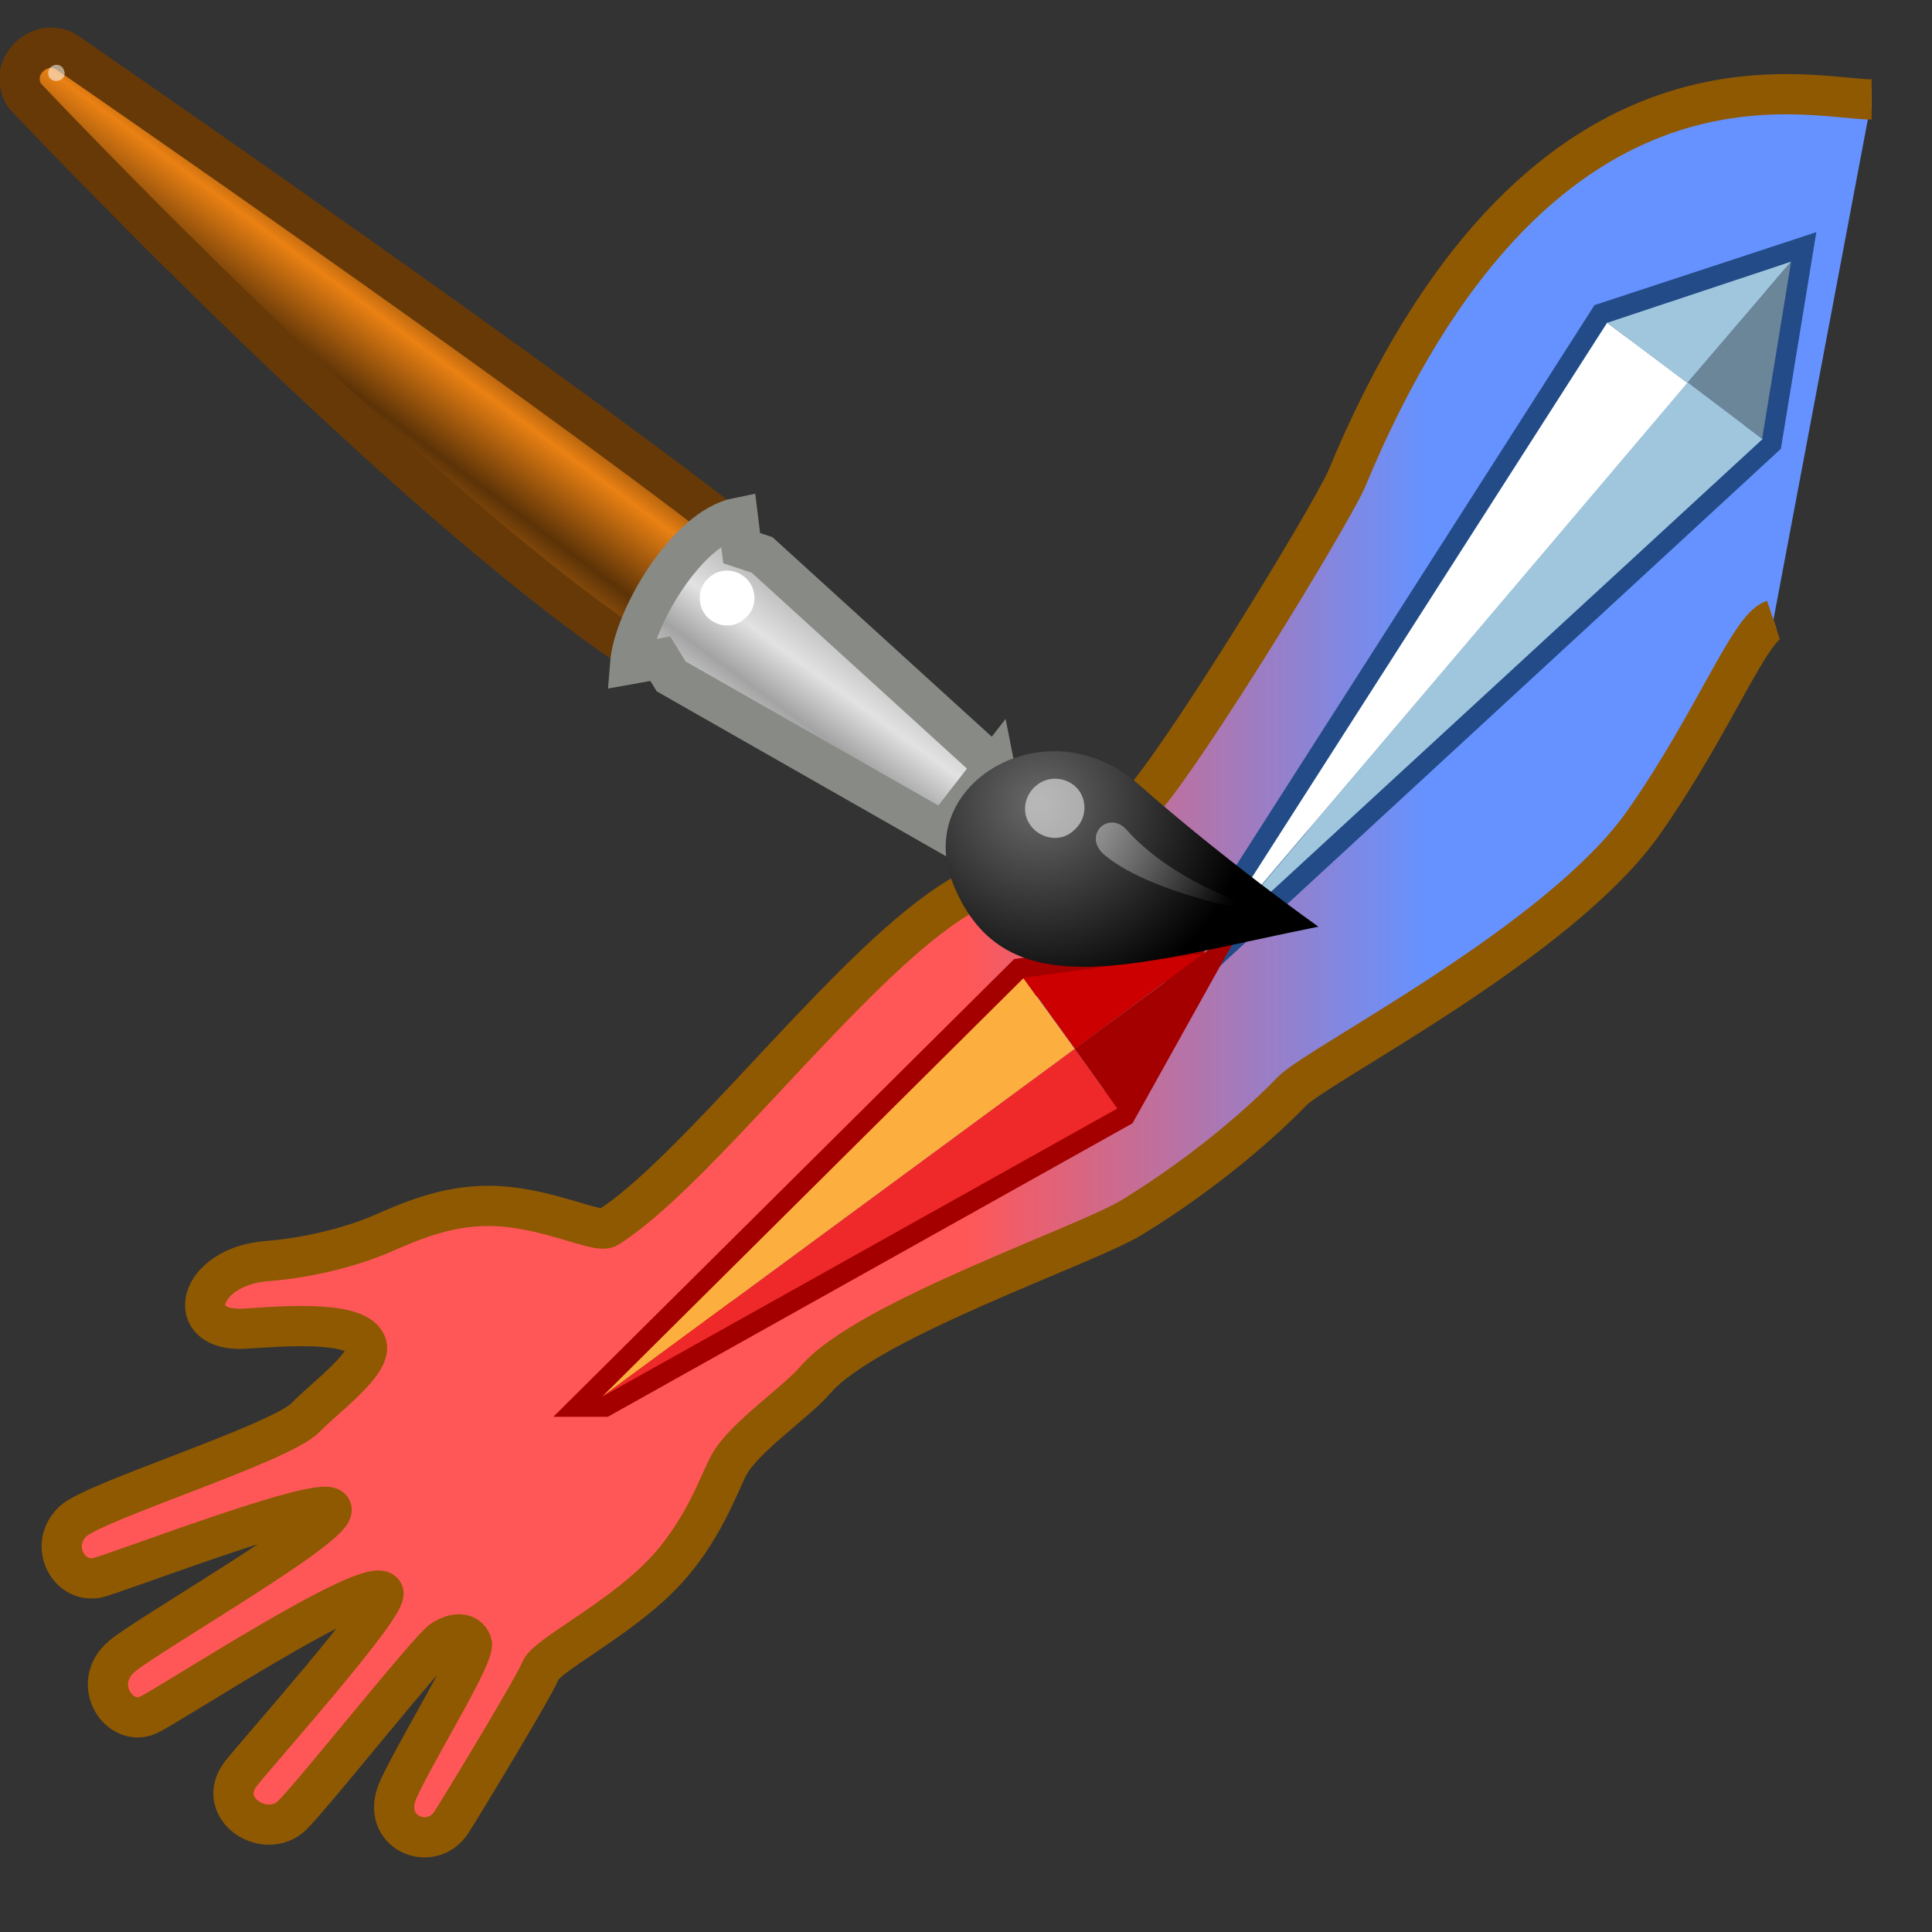 <svg xmlns="http://www.w3.org/2000/svg" width="48" height="48" xmlns:xlink="http://www.w3.org/1999/xlink"><rect width="100%" height="100%" fill="#333333" stroke="none"/><defs><linearGradient id="a"><stop offset="0" stop-color="#fff"/><stop offset="1" stop-color="#fff" stop-opacity="0"/></linearGradient><linearGradient id="k" x1="13.236" x2="7.752" y1="37.752" y2="42.282" xlink:href="#a" gradientUnits="userSpaceOnUse" gradientTransform="matrix(.852 0 0 .852 -1.675 3.754)"/><linearGradient id="b"><stop offset="0" stop-color="#696969"/><stop offset="1"/></linearGradient><radialGradient id="j" cx="15.415" cy="35.357" r="7.579" xlink:href="#b" fx="15.415" fy="35.357" gradientTransform="matrix(.995 0 0 .969 -4.583 .166)" gradientUnits="userSpaceOnUse"/><linearGradient id="c"><stop offset="0" stop-color="#bdbdbd"/><stop offset=".333" stop-color="#e2e2e2"/><stop offset=".667" stop-color="#a3a3a3"/><stop offset="1" stop-color="#ddd"/></linearGradient><linearGradient id="i" x1="19.395" x2="23.109" y1="30.001" y2="33.439" xlink:href="#c" gradientUnits="userSpaceOnUse" gradientTransform="translate(-3.907 -1.803)"/><linearGradient id="d"><stop offset="0" stop-color="#6e3d09"/><stop offset=".242" stop-color="#ea8113"/><stop offset=".621" stop-color="#5c3307"/><stop offset="1" stop-color="#e07c12"/></linearGradient><linearGradient id="h" x1="28.059" x2="33.437" y1="18.868" y2="23.743" xlink:href="#d" gradientUnits="userSpaceOnUse" gradientTransform="translate(-3.907 -1.803)"/><linearGradient><stop offset="0" stop-color="#9a7e00"/><stop offset="1" stop-color="#643e00"/></linearGradient><linearGradient id="f"><stop offset="0" stop-color="#ff5757"/><stop offset=".5" stop-color="#ff5757"/><stop offset=".75" stop-color="#6692ff"/><stop offset="1" stop-color="#6692ff"/></linearGradient><linearGradient id="e" x1="1095.571" x2="1115.426" y1="1677.312" y2="1711.281" gradientTransform="translate(-1071.474 -1655.858)" gradientUnits="userSpaceOnUse"><stop offset="0" stop-color="#FEF3DC"/><stop offset="1" stop-color="#FAAF3E"/></linearGradient><linearGradient x1="1095.571" x2="1115.426" y1="1677.312" y2="1711.281" gradientUnits="userSpaceOnUse" gradientTransform="translate(-1071.474 -1655.858)" xlink:href="#e"><stop offset="0" stop-color="#FEF3DC"/><stop offset="1" stop-color="#FAAF3E"/></linearGradient><linearGradient x1="1101.313" x2="1097.74" y1="1679.382" y2="1683.503" gradientUnits="userSpaceOnUse"><stop offset=".006" stop-color="#ED2829"/><stop offset=".099" stop-color="#DA3736"/><stop offset=".4" stop-color="#AA5D60"/><stop offset=".66" stop-color="#88757F"/><stop offset=".869" stop-color="#738192"/><stop offset="1" stop-color="#6B8599"/></linearGradient><linearGradient x1="1098.805" x2="1097.08" y1="1680.161" y2="1681.17" gradientUnits="userSpaceOnUse"><stop offset=".006" stop-color="#ED2829"/><stop offset=".126" stop-color="#DB4E49"/><stop offset=".274" stop-color="#C97472"/><stop offset=".422" stop-color="#BB9498"/><stop offset=".57" stop-color="#AFABB6"/><stop offset=".717" stop-color="#A7BACC"/><stop offset=".861" stop-color="#A2C3DA"/><stop offset="1" stop-color="#A0C6DE"/></linearGradient><linearGradient x1="1101.173" x2="1115.048" y1="1672.436" y2="1672.436" gradientUnits="userSpaceOnUse"><stop offset=".006" stop-color="#ED2829"/><stop offset=".126" stop-color="#DB4E49"/><stop offset=".274" stop-color="#C97472"/><stop offset=".422" stop-color="#BB9498"/><stop offset=".57" stop-color="#AFABB6"/><stop offset=".717" stop-color="#A7BACC"/><stop offset=".861" stop-color="#A2C3DA"/><stop offset="1" stop-color="#A0C6DE"/></linearGradient><linearGradient x1="1104.763" x2="1101.04" y1="1674.48" y2="1679.425" gradientUnits="userSpaceOnUse"><stop offset="0" stop-color="#fff"/><stop offset=".624" stop-color="#ED2829"/><stop offset="1" stop-color="#ED2829"/></linearGradient><linearGradient id="g" x1="1.254" x2="46.746" y1="24" y2="24" xlink:href="#f" gradientUnits="userSpaceOnUse"/></defs><g><g><path fill="none" stroke="#faaf3e" d="M24.23 18.55z"/></g><path fill="url(#g)" stroke="#d99357" stroke-width=".5" d="M44.06 15.4c-.6.2-1.47 2.52-3.2 5-2.05 2.96-8.03 6-8.75 6.7-.7.73-2.12 2-3.98 3.14-1.13.7-6.6 2.55-7.87 4.04-.47.55-1.76 1.42-2.14 2.1-.26.47-.67 1.75-1.75 2.82-1.08 1.08-2.8 1.94-2.94 2.3-.13.36-1.95 3.36-2.2 3.75-.5.82-1.82.28-1.33-.8.5-1.08 1.92-3.34 1.82-3.63-.12-.3-.45-.25-.73-.07-.3.18-3.2 3.83-3.73 4.35-.67.65-1.94-.18-1.27-1.04.44-.56 3.72-4.23 3.53-4.5-.34-.45-5.3 2.8-5.82 3.04-.72.35-1.48-.76-.67-1.45.65-.55 5.45-3.3 5.2-3.67-.25-.36-5.4 1.64-5.82 1.72-.7.14-1.22-.8-.6-1.4.52-.5 5.14-1.93 5.78-2.58.5-.52 1.73-1.4 1.5-1.85-.27-.6-2.3-.4-3-.36-1.57.1-1.2-1.55.56-1.68 1.02-.08 2.05-.35 2.75-.64.76-.33 1.64-.73 2.73-.73 1.4 0 2.7.7 2.97.54 2.1-1.32 5.62-6 8.2-7.86 1.8-1.32 4.17-1.65 5.14-2.8 1.15-1.36 4.45-6.75 5-7.9C38.17.5 44.9 2.47 46.5 2.47"/><path fill="none" stroke="#8f5902" d="M44.06 15.4c-.6.2-1.47 2.52-3.2 5-2.05 2.96-8.03 6-8.75 6.7-.7.73-2.12 2-3.98 3.14-1.13.7-6.6 2.55-7.87 4.04-.47.55-1.76 1.42-2.14 2.1-.26.47-.67 1.75-1.75 2.82-1.08 1.08-2.8 1.94-2.94 2.3-.13.36-1.95 3.36-2.2 3.75-.5.82-1.82.28-1.33-.8.5-1.08 1.92-3.34 1.82-3.63-.12-.3-.45-.25-.73-.07-.3.18-3.2 3.83-3.73 4.35-.67.65-1.94-.18-1.27-1.04.44-.56 3.72-4.23 3.53-4.5-.34-.45-5.3 2.8-5.82 3.04-.72.35-1.48-.76-.67-1.45.65-.55 5.45-3.3 5.2-3.67-.25-.36-5.4 1.64-5.82 1.72-.7.14-1.22-.8-.6-1.4.52-.5 5.14-1.93 5.78-2.58.5-.52 1.73-1.4 1.5-1.85-.27-.6-2.3-.4-3-.36-1.57.1-1.2-1.55.56-1.68 1.02-.08 2.05-.35 2.75-.64.76-.33 1.64-.73 2.73-.73 1.4 0 2.7.7 2.97.54 2.1-1.32 5.62-6 8.2-7.86 1.8-1.32 4.17-1.65 5.14-2.8 1.15-1.36 4.45-6.75 5-7.9C38.17.5 44.9 2.47 46.5 2.47"/><path fill="#709ec3" stroke="#224b87" d="M29.9 23.7L39.94 8 44.5 6.5l-.72 4.4L29.9 23.7z"/><path fill="#709ec3" stroke="#a40000" d="M14.96 34.7l10.47-10.4 4.48-.6-2.14 3.84-12.8 7.16z"/><path fill="#fcaf3e" d="M25.43 24.3L14.96 34.7l11.74-8.64-1.27-1.75z"/><path fill="#c00" d="M26.7 26.06l3.2-2.37-4.47.6 1.27 1.76z"/><path fill="#a40000" d="M26.7 26.06l1.06 1.48 2.15-3.85-3.2 2.36z"/><path fill="#ef2929" d="M14.96 34.7l11.74-8.64 1.06 1.48-12.8 7.16z"/><path fill="#fff" d="M39.93 8.02l2 1.5L29.9 23.68 39.94 8z"/><path fill="#a0c6de" d="M41.93 9.5l2.57-3-4.57 1.52 2 1.5z"/><path fill="#a0c6de" d="M43.78 10.9l-1.85-1.4L29.9 23.7 43.8 10.9z"/><path fill="#6b8599" d="M44.5 6.5l-.72 4.4-1.85-1.4 2.57-3z"/><g color="#000"><path fill="url(#h)" stroke="#673907" stroke-width="1.445" d="M19.65 22.6l4.07 3.8c7.2-7.08 17.78-24 17.78-24 .43-1.2-1.1-2-1.85-1.16 0 0-13.7 14.1-20 21.35z" stroke-linecap="round" overflow="visible" transform="matrix(-.679 .135 .135 .679 28.46 -4.864)"/><path fill="url(#i)" stroke="#888a85" stroke-width="1.445" d="M12.05 32.8l2.25 1.95 8.5-7.37.26-.7 1.1-.02c-.44-1.57-2.94-4.4-4.82-4.4l.08 1.1-.67.38-6.7 9.07z" stroke-linecap="round" overflow="visible" transform="matrix(-.679 .135 .135 .679 28.46 -4.864)"/><path fill="url(#j)" d="M1.76 40.72c6.6 0 11.62.8 12.56-4.02.77-3.87-4.56-5.72-7.2-2.27-2.54 3.33-5.36 6.3-5.36 6.3z" overflow="visible" transform="matrix(-.679 .135 .135 .679 28.46 -4.864)"/><path fill="#fff" d="M25.48 20.23c.12.55.8.78 1.2.4.2-.17.3-.43.25-.7-.1-.55-.78-.77-1.2-.4-.2.17-.3.44-.25.7z" opacity=".528" overflow="visible"/><path fill="#fff" d="M17.4 15c.1.5.72.72 1.1.37.2-.16.28-.4.23-.65-.1-.5-.72-.72-1.1-.38-.2.16-.28.4-.23.65z" overflow="visible"/><path fill="none" stroke="#fff" stroke-width=".69.445" d="M19.16 15.62l4.43 3.45" stroke-linecap="round" stroke-linejoin="round" overflow="visible"/><path fill="url(#k)" d="M3.07 40.07s3.34-1.64 4.77-4.1c.5-.85 1.64-.1.94.75-1.52 1.86-5.7 3.35-5.7 3.35z" opacity=".428" overflow="visible" transform="matrix(-.679 .135 .135 .679 28.46 -4.864)"/><path fill="#fff" d="M1.2 1.86c.03.15.22.2.34.1.05-.04.08-.1.06-.18-.03-.16-.2-.22-.33-.12-.06.05-.08.12-.07.2z" opacity=".533" overflow="visible"/></g></g></svg>